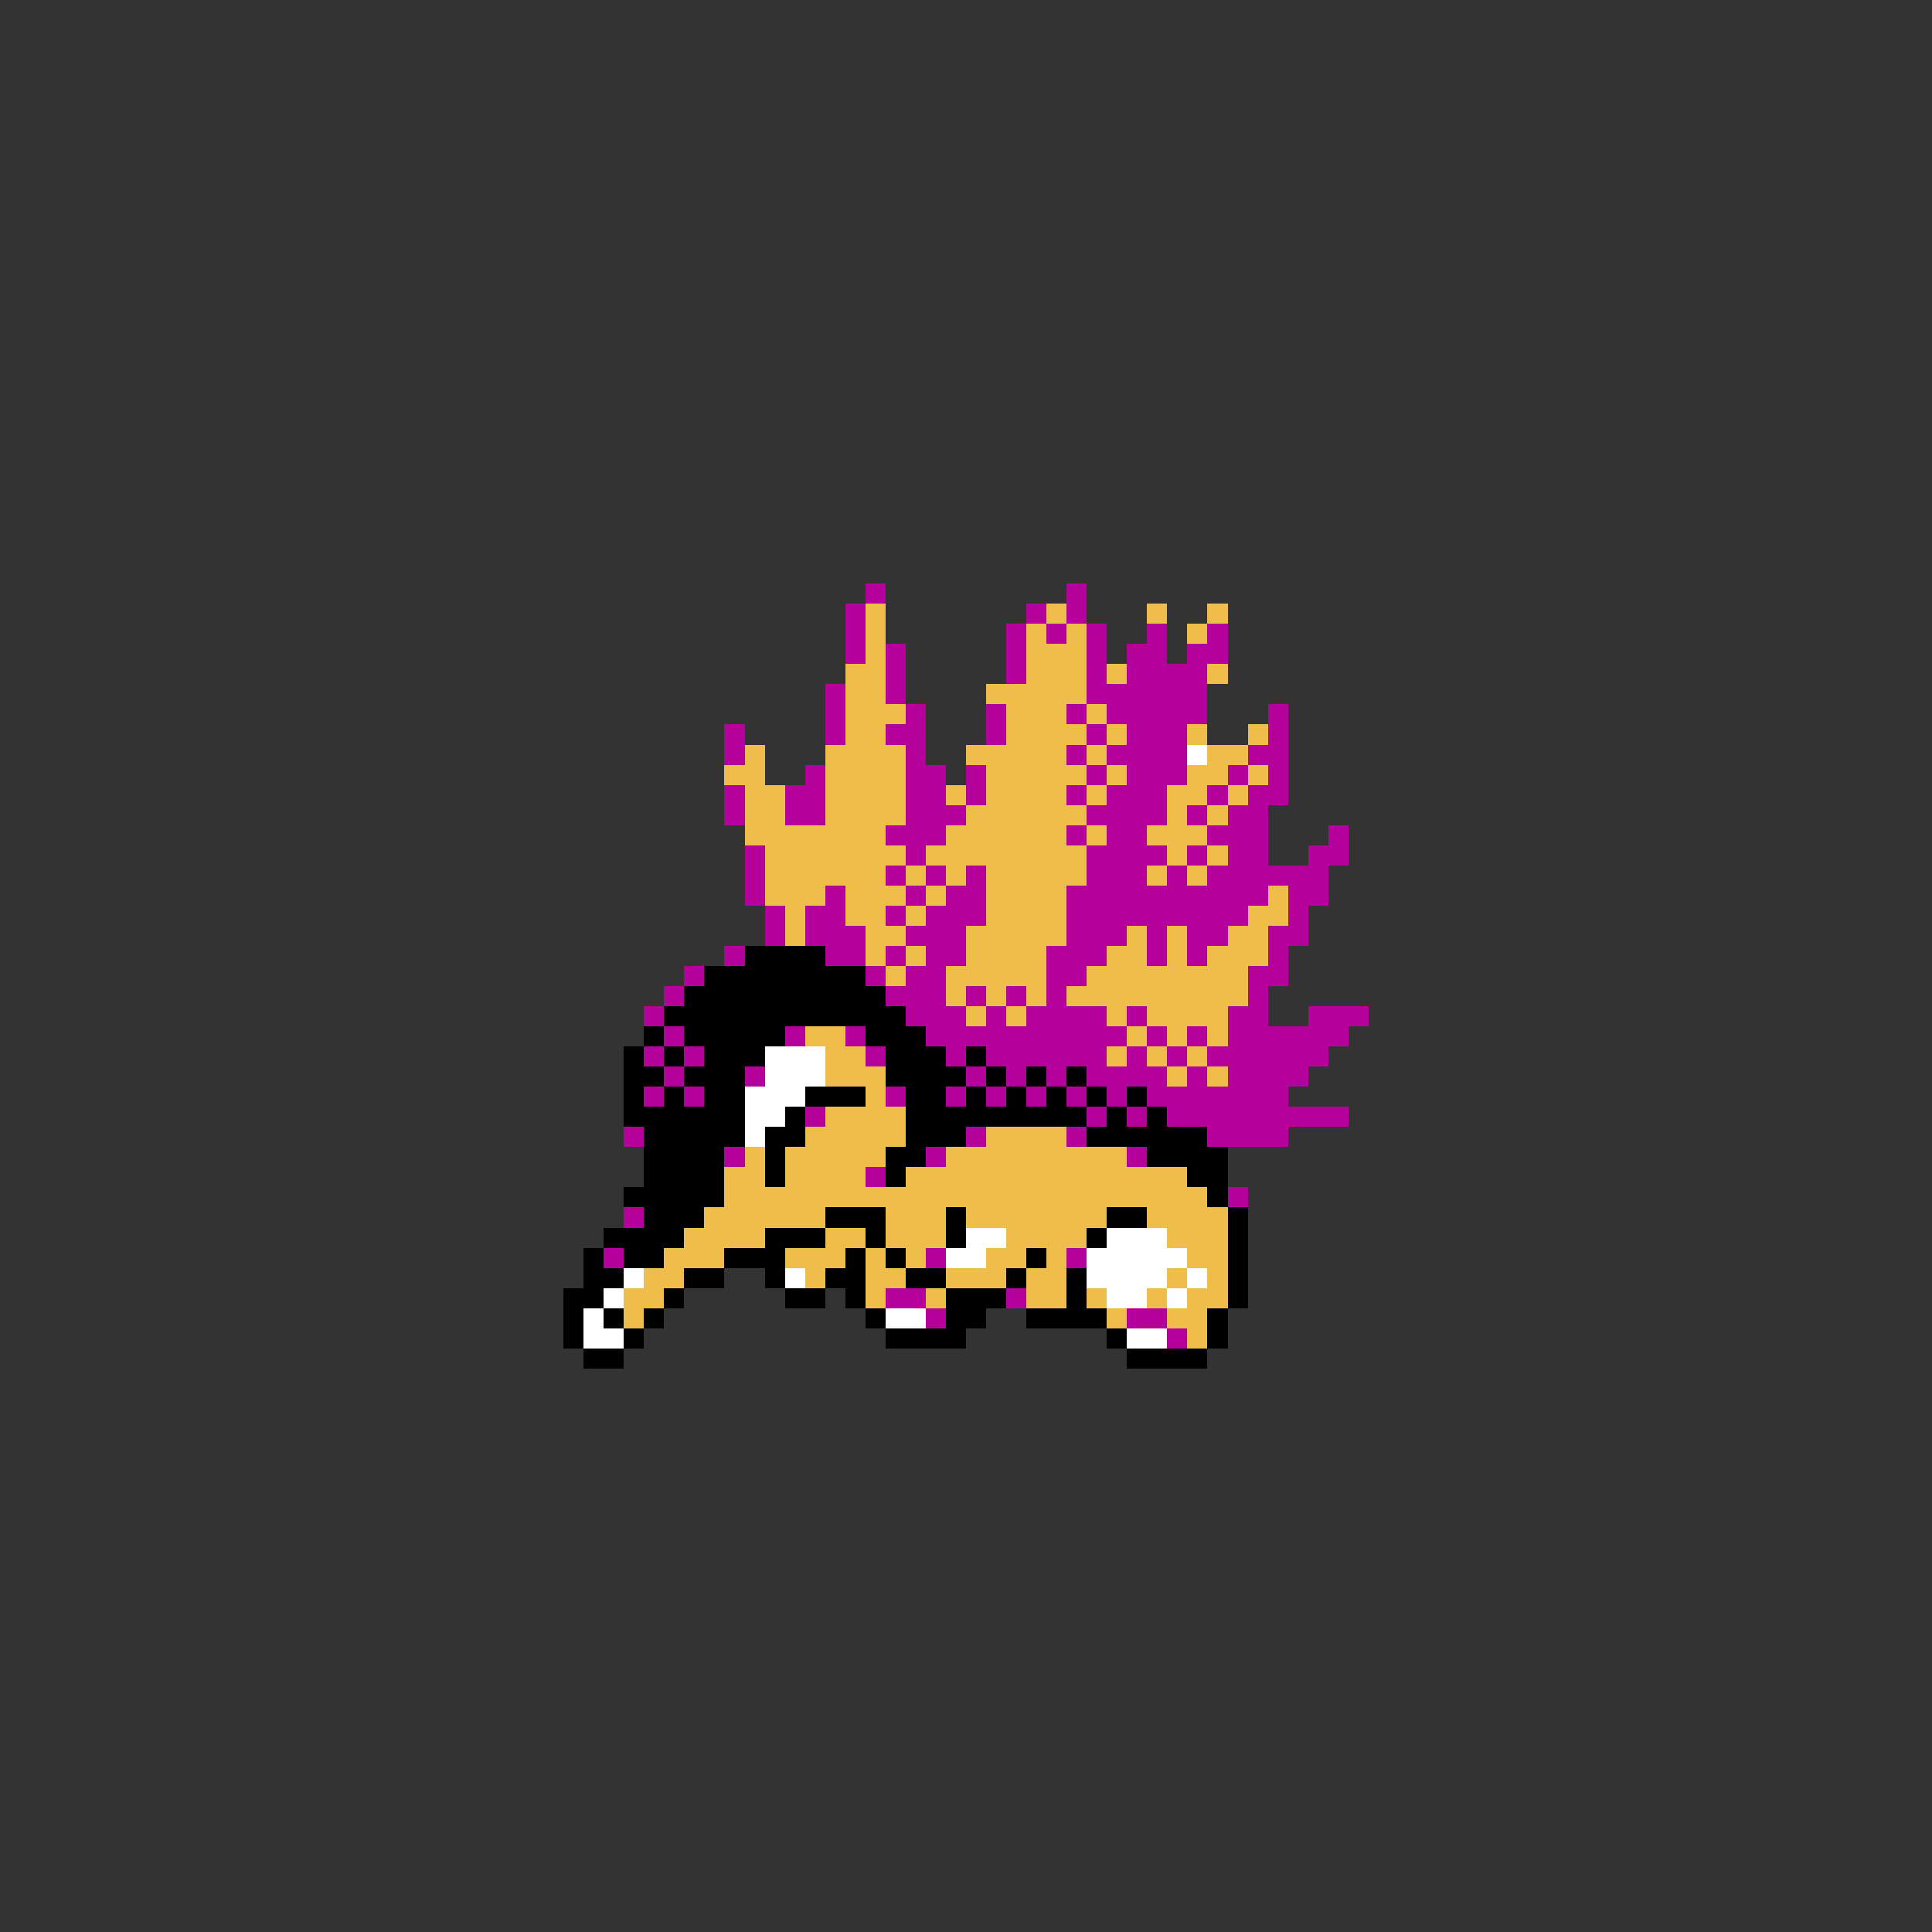 <svg xmlns="http://www.w3.org/2000/svg" viewBox="0 -0.5 96 96" shape-rendering="crispEdges">
<rect x="0" y="-0.5" width="96" height="96" fill="#333333" stroke="none"/>
<path stroke="#b5009c" d="M43 29h1M53 29h1M42 30h1M51 30h1M53 30h1M42 31h1M50 31h1M52 31h1M54 31h1M57 31h1M60 31h1M42 32h1M44 32h1M50 32h1M54 32h1M56 32h2M59 32h2M44 33h1M50 33h1M54 33h1M56 33h4M41 34h1M44 34h1M54 34h6M41 35h1M45 35h1M49 35h1M53 35h1M55 35h5M63 35h1M36 36h1M41 36h1M44 36h2M49 36h1M54 36h1M56 36h3M63 36h1M36 37h1M45 37h1M53 37h1M55 37h4M62 37h2M40 38h1M45 38h2M48 38h1M54 38h1M56 38h3M61 38h1M63 38h1M36 39h1M39 39h2M45 39h2M48 39h1M53 39h1M55 39h3M60 39h1M62 39h2M36 40h1M39 40h2M45 40h3M54 40h4M59 40h1M61 40h2M44 41h3M53 41h1M55 41h2M60 41h3M66 41h1M37 42h1M45 42h1M54 42h4M59 42h1M61 42h2M65 42h2M37 43h1M44 43h1M46 43h1M48 43h1M54 43h3M58 43h1M60 43h6M37 44h1M41 44h1M45 44h1M47 44h2M53 44h10M64 44h2M38 45h1M40 45h2M44 45h1M46 45h3M53 45h9M64 45h1M38 46h1M40 46h3M45 46h3M53 46h3M57 46h1M59 46h2M63 46h2M36 47h1M41 47h2M44 47h1M46 47h2M52 47h3M57 47h1M59 47h1M63 47h1M34 48h1M43 48h1M45 48h2M52 48h2M62 48h2M33 49h1M44 49h3M48 49h1M50 49h1M52 49h1M62 49h1M32 50h1M45 50h3M49 50h1M51 50h4M56 50h1M61 50h2M65 50h3M33 51h1M39 51h1M42 51h1M46 51h10M57 51h1M59 51h1M61 51h6M32 52h1M34 52h1M43 52h1M47 52h1M49 52h6M56 52h1M58 52h1M60 52h6M33 53h1M37 53h1M48 53h1M50 53h1M52 53h1M54 53h4M59 53h1M61 53h4M32 54h1M34 54h1M44 54h1M47 54h1M49 54h1M51 54h1M53 54h1M55 54h1M57 54h7M40 55h1M54 55h1M56 55h1M58 55h9M31 56h1M48 56h1M53 56h1M60 56h4M36 57h1M46 57h1M56 57h1M43 58h1M61 59h1M31 60h1M30 62h1M46 62h1M53 62h1M44 64h2M50 64h1M46 65h1M56 65h2M58 66h1" />
<path stroke="#efbd4a" d="M43 30h1M52 30h1M57 30h1M60 30h1M43 31h1M51 31h1M53 31h1M59 31h1M43 32h1M51 32h3M42 33h2M51 33h3M55 33h1M60 33h1M42 34h2M49 34h5M42 35h3M50 35h3M54 35h1M42 36h2M50 36h4M55 36h1M59 36h1M62 36h1M37 37h1M41 37h4M48 37h5M54 37h1M60 37h2M36 38h2M41 38h4M49 38h5M55 38h1M59 38h2M62 38h1M37 39h2M41 39h4M47 39h1M49 39h4M54 39h1M58 39h2M61 39h1M37 40h2M41 40h4M48 40h6M58 40h1M60 40h1M37 41h7M47 41h6M54 41h1M57 41h3M38 42h7M46 42h8M58 42h1M60 42h1M38 43h6M45 43h1M47 43h1M49 43h5M57 43h1M59 43h1M38 44h3M42 44h3M46 44h1M49 44h4M63 44h1M39 45h1M42 45h2M45 45h1M49 45h4M62 45h2M39 46h1M43 46h2M48 46h5M56 46h1M58 46h1M61 46h2M43 47h1M45 47h1M48 47h4M55 47h2M58 47h1M60 47h3M44 48h1M47 48h5M54 48h8M47 49h1M49 49h1M51 49h1M53 49h9M48 50h1M50 50h1M55 50h1M57 50h4M40 51h2M56 51h1M58 51h1M60 51h1M41 52h2M55 52h1M57 52h1M59 52h1M41 53h3M58 53h1M60 53h1M43 54h1M41 55h4M40 56h5M49 56h4M37 57h1M39 57h5M47 57h9M36 58h2M39 58h4M45 58h14M36 59h24M35 60h6M44 60h3M48 60h7M57 60h4M34 61h4M41 61h2M44 61h3M50 61h4M58 61h3M33 62h3M39 62h3M43 62h1M45 62h1M49 62h2M52 62h1M59 62h2M32 63h2M40 63h1M43 63h2M47 63h3M51 63h2M58 63h1M60 63h1M31 64h2M43 64h1M46 64h1M51 64h2M54 64h1M57 64h1M59 64h2M31 65h1M55 65h1M58 65h2M59 66h1" />
<path stroke="#ffffff" d="M59 37h1M38 52h3M38 53h3M37 54h3M37 55h2M37 56h1M48 61h2M55 61h3M47 62h2M54 62h5M31 63h1M39 63h1M54 63h4M59 63h1M30 64h1M55 64h2M58 64h1M29 65h1M44 65h2M29 66h2M56 66h2" />
<path stroke="#000000" d="M37 47h4M35 48h8M34 49h10M33 50h12M32 51h1M34 51h5M43 51h3M31 52h1M33 52h1M35 52h3M44 52h3M48 52h1M31 53h2M34 53h3M44 53h4M49 53h1M51 53h1M53 53h1M31 54h1M33 54h1M35 54h2M40 54h3M45 54h2M48 54h1M50 54h1M52 54h1M54 54h1M56 54h1M31 55h6M39 55h1M45 55h9M55 55h1M57 55h1M32 56h5M38 56h2M45 56h3M54 56h6M32 57h4M38 57h1M44 57h2M57 57h4M32 58h4M38 58h1M44 58h1M59 58h2M31 59h5M60 59h1M32 60h3M41 60h3M47 60h1M55 60h2M61 60h1M30 61h4M38 61h3M43 61h1M47 61h1M54 61h1M61 61h1M29 62h1M31 62h2M36 62h3M42 62h1M44 62h1M51 62h1M61 62h1M29 63h2M34 63h2M38 63h1M41 63h2M45 63h2M50 63h1M53 63h1M61 63h1M28 64h2M33 64h1M39 64h2M42 64h1M47 64h3M53 64h1M61 64h1M28 65h1M30 65h1M32 65h1M43 65h1M47 65h2M51 65h4M60 65h1M28 66h1M31 66h1M44 66h4M55 66h1M60 66h1M29 67h2M56 67h4" />
</svg>